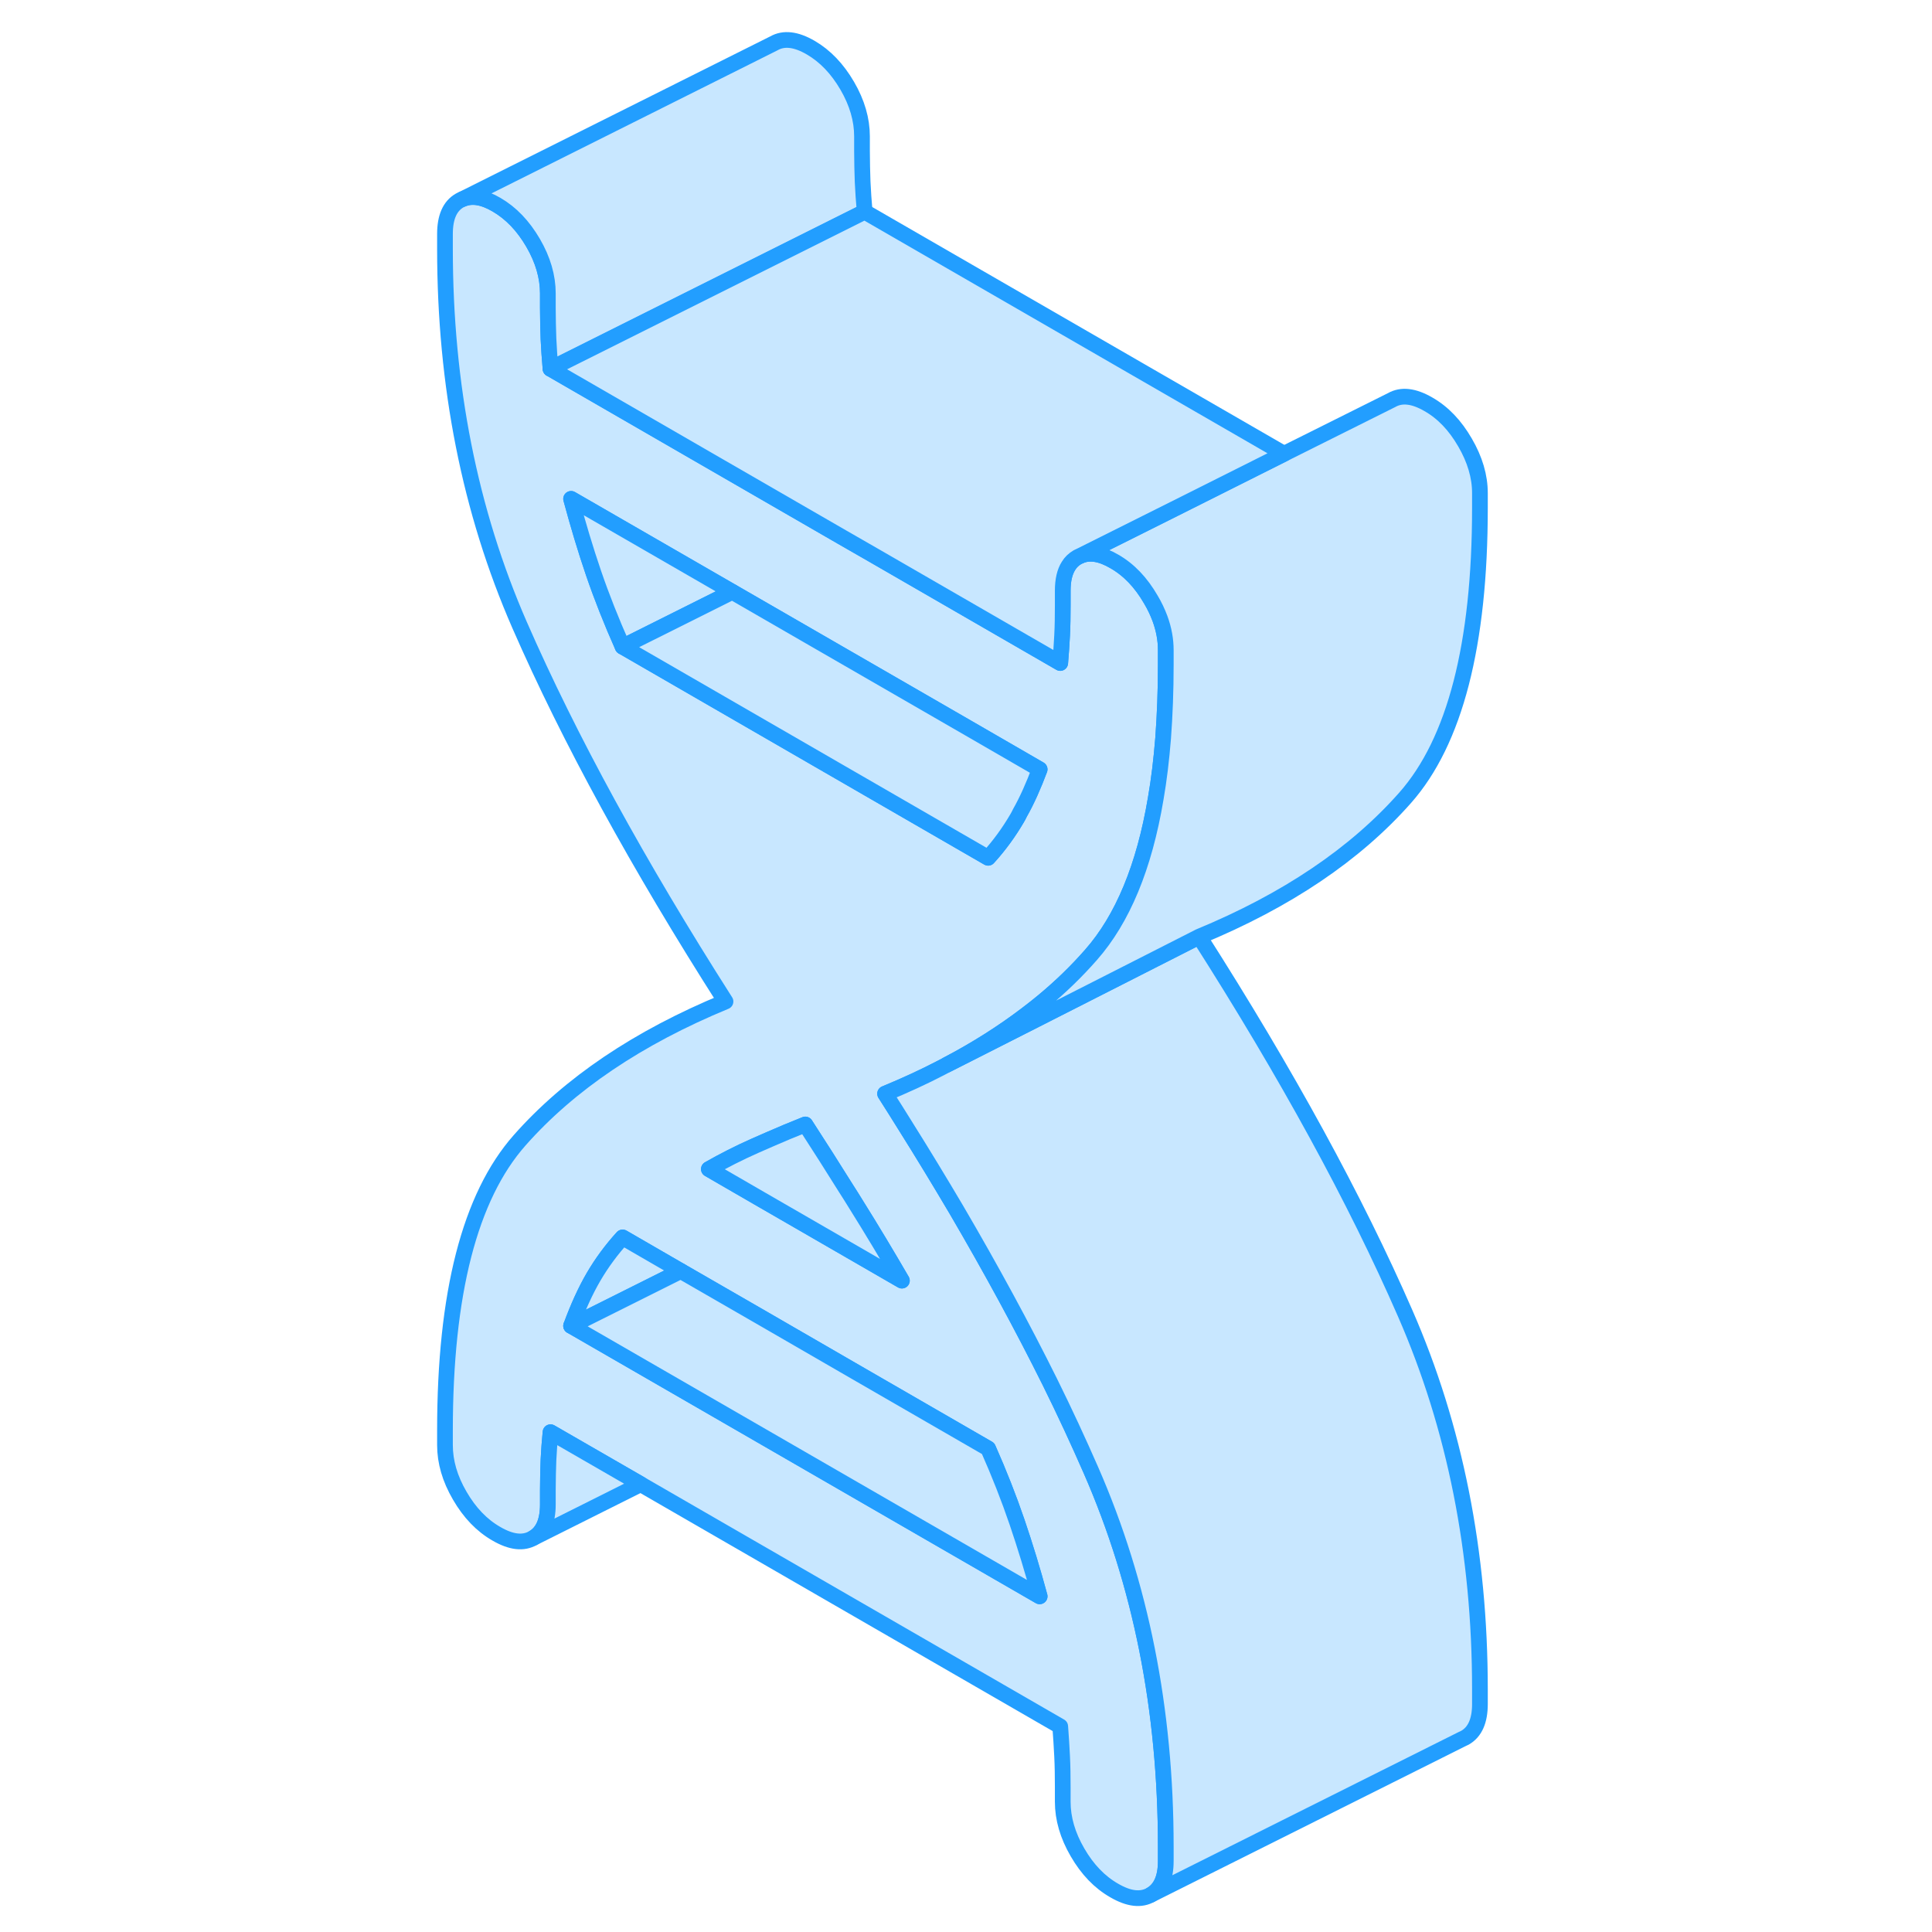 <svg width="48" height="48" viewBox="0 0 71 123" fill="#c8e7ff" xmlns="http://www.w3.org/2000/svg" stroke-width="1px" stroke-linecap="round" stroke-linejoin="round"><path d="M34.299 67.78C36.159 66.8 37.849 65.73 39.369 64.57C39.729 64.3 40.079 64.02 40.419 63.74C41.539 62.81 42.549 61.83 43.459 60.79C45.469 58.51 46.849 55.19 47.579 50.84C47.789 49.64 47.939 48.37 48.049 47.01C48.159 45.54 48.219 43.98 48.219 42.33V41.39C48.219 40.73 48.099 40.06 47.849 39.38C47.699 38.98 47.509 38.57 47.269 38.17C46.639 37.08 45.869 36.27 44.939 35.74C44.099 35.25 43.389 35.13 42.789 35.38L42.599 35.47C42.359 35.61 42.169 35.79 42.029 36.02C41.779 36.41 41.659 36.94 41.659 37.61V38.55C41.659 39.24 41.649 39.87 41.619 40.45C41.589 41.03 41.549 41.62 41.499 42.21L29.689 35.39L27.599 34.19L9.049 23.48C8.989 22.82 8.949 22.19 8.919 21.57C8.899 20.96 8.879 20.31 8.879 19.62V18.68C8.879 17.62 8.569 16.54 7.939 15.46C7.309 14.38 6.539 13.57 5.609 13.03C4.769 12.54 4.059 12.42 3.459 12.67L3.269 12.76C2.639 13.12 2.329 13.83 2.329 14.9V15.84C2.329 24.55 3.909 32.53 7.079 39.79C10.249 47.04 14.619 55.03 20.189 63.76C14.619 66.06 10.249 69.01 7.079 72.6C3.909 76.19 2.329 82.35 2.329 91.06V92C2.329 93.07 2.639 94.14 3.269 95.22C3.899 96.31 4.679 97.12 5.609 97.65C6.539 98.19 7.309 98.28 7.939 97.92C8.569 97.56 8.879 96.85 8.879 95.78V94.84C8.879 94.16 8.899 93.52 8.919 92.94C8.949 92.36 8.989 91.77 9.049 91.18L14.789 94.49L41.499 109.91C41.549 110.57 41.589 111.21 41.619 111.82C41.649 112.43 41.659 113.08 41.659 113.77V114.71C41.659 115.77 41.969 116.85 42.599 117.93C43.229 119.02 44.009 119.83 44.939 120.36C45.869 120.9 46.639 120.99 47.269 120.63C47.899 120.27 48.219 119.56 48.219 118.49V117.55C48.219 108.84 46.629 100.86 43.459 93.61C42.659 91.78 41.789 89.9 40.839 87.98C39.099 84.48 37.119 80.83 34.889 77.02C33.849 75.26 32.759 73.46 31.609 71.63C31.199 70.97 30.779 70.3 30.349 69.63C31.609 69.11 32.809 68.56 33.939 67.97L34.299 67.78ZM36.909 92.22C37.619 93.82 38.229 95.38 38.749 96.9C39.269 98.43 39.749 100 40.189 101.63L21.779 91L10.359 84.41C10.799 83.22 11.269 82.18 11.789 81.29C12.309 80.4 12.929 79.56 13.639 78.78L17.339 80.92L22.699 84.01L28.509 87.37L36.909 92.22ZM31.419 81.53L24.319 77.43L22.499 76.38L19.129 74.43C20.059 73.9 21.039 73.4 22.079 72.94C22.369 72.81 22.669 72.68 22.969 72.55C23.719 72.22 24.489 71.9 25.269 71.59C26.149 72.95 27.019 74.31 27.859 75.66C28.069 75.98 28.269 76.31 28.469 76.63C29.509 78.29 30.489 79.93 31.419 81.53ZM13.639 41.17C12.929 39.57 12.309 38.01 11.789 36.49C11.269 34.97 10.799 33.39 10.359 31.76L20.619 37.68L35.659 46.36L40.189 48.98C39.799 50.02 39.389 50.95 38.929 51.76C38.879 51.88 38.809 51.99 38.749 52.1C38.229 52.99 37.619 53.83 36.909 54.61L13.639 41.17Z" stroke="#229EFF" stroke-linejoin="round"/><path d="M17.339 80.92L10.359 84.41C10.799 83.22 11.269 82.18 11.789 81.29C12.309 80.4 12.929 79.56 13.639 78.78L17.339 80.92Z" stroke="#229EFF" stroke-linejoin="round"/><path d="M40.19 101.63L21.779 91L10.359 84.41L17.339 80.92L22.7 84.01L28.509 87.37L36.909 92.22C37.619 93.82 38.23 95.38 38.749 96.9C39.27 98.43 39.749 100 40.19 101.63Z" stroke="#229EFF" stroke-linejoin="round"/><path d="M20.619 37.68L13.639 41.17C12.929 39.57 12.309 38.01 11.789 36.49C11.269 34.97 10.799 33.39 10.359 31.76L20.619 37.68Z" stroke="#229EFF" stroke-linejoin="round"/><path d="M68.219 107.55V108.49C68.219 109.56 67.899 110.27 67.269 110.63L67.079 110.72L47.269 120.63C47.899 120.27 48.219 119.56 48.219 118.49V117.55C48.219 108.84 46.629 100.86 43.459 93.61C42.659 91.78 41.789 89.9 40.839 87.98C39.099 84.48 37.119 80.83 34.889 77.02C33.849 75.26 32.759 73.46 31.609 71.63C31.199 70.97 30.779 70.3 30.349 69.63C31.609 69.11 32.809 68.56 33.939 67.97L34.299 67.78L39.959 64.91L45.569 62.06L50.349 59.63C55.919 68.36 60.289 76.35 63.459 83.61C66.629 90.86 68.219 98.84 68.219 107.55Z" stroke="#229EFF" stroke-linejoin="round"/><path d="M31.419 81.53L24.319 77.43L22.499 76.38L19.129 74.43C20.059 73.9 21.039 73.4 22.079 72.94C22.369 72.81 22.669 72.68 22.969 72.55C23.719 72.22 24.489 71.9 25.269 71.59C26.149 72.95 27.019 74.31 27.859 75.66C28.069 75.98 28.269 76.31 28.469 76.63C29.509 78.29 30.489 79.93 31.419 81.53Z" stroke="#229EFF" stroke-linejoin="round"/><path d="M40.189 48.98C39.799 50.02 39.389 50.95 38.929 51.76C38.879 51.88 38.809 51.99 38.749 52.1C38.229 52.99 37.619 53.83 36.909 54.61L13.639 41.17L20.619 37.68L35.659 46.36L40.189 48.98Z" stroke="#229EFF" stroke-linejoin="round"/><path d="M68.219 31.39V32.33C68.219 41.04 66.629 47.2 63.459 50.79C60.289 54.38 55.919 57.33 50.349 59.63L45.569 62.06L39.959 64.91L34.299 67.78C36.159 66.8 37.849 65.73 39.369 64.57C39.729 64.3 40.079 64.02 40.419 63.74C41.539 62.81 42.549 61.83 43.459 60.79C45.469 58.51 46.849 55.19 47.579 50.84C47.789 49.64 47.939 48.37 48.049 47.01C48.159 45.54 48.219 43.98 48.219 42.33V41.39C48.219 40.73 48.099 40.06 47.849 39.38C47.699 38.98 47.509 38.57 47.269 38.17C46.639 37.08 45.869 36.27 44.939 35.74C44.099 35.25 43.389 35.13 42.789 35.38L48.769 32.39L55.749 28.89L62.599 25.47C63.229 25.11 64.009 25.2 64.939 25.74C65.869 26.27 66.639 27.08 67.269 28.17C67.899 29.25 68.219 30.33 68.219 31.39Z" stroke="#229EFF" stroke-linejoin="round"/><path d="M29.049 13.48L9.049 23.48C8.989 22.82 8.949 22.19 8.919 21.57C8.899 20.96 8.879 20.31 8.879 19.62V18.68C8.879 17.62 8.569 16.54 7.939 15.46C7.309 14.38 6.539 13.57 5.609 13.03C4.769 12.54 4.059 12.42 3.459 12.67L23.269 2.76C23.899 2.4 24.679 2.49 25.609 3.03C26.539 3.57 27.309 4.38 27.939 5.46C28.569 6.54 28.879 7.62 28.879 8.68V9.62C28.879 10.31 28.899 10.96 28.919 11.57C28.949 12.19 28.989 12.82 29.049 13.48Z" stroke="#229EFF" stroke-linejoin="round"/><path d="M14.789 94.49L7.939 97.92C8.569 97.56 8.879 96.85 8.879 95.78V94.84C8.879 94.16 8.899 93.52 8.919 92.94C8.949 92.36 8.989 91.77 9.049 91.18L14.789 94.49Z" stroke="#229EFF" stroke-linejoin="round"/><path d="M55.749 28.89L48.769 32.39L42.789 35.38L42.599 35.47C42.359 35.61 42.169 35.79 42.029 36.02C41.779 36.41 41.659 36.94 41.659 37.61V38.55C41.659 39.24 41.649 39.87 41.619 40.45C41.589 41.03 41.549 41.62 41.499 42.21L29.689 35.39L27.599 34.19L9.049 23.48L29.049 13.48L55.749 28.89Z" stroke="#229EFF" stroke-linejoin="round"/></svg>